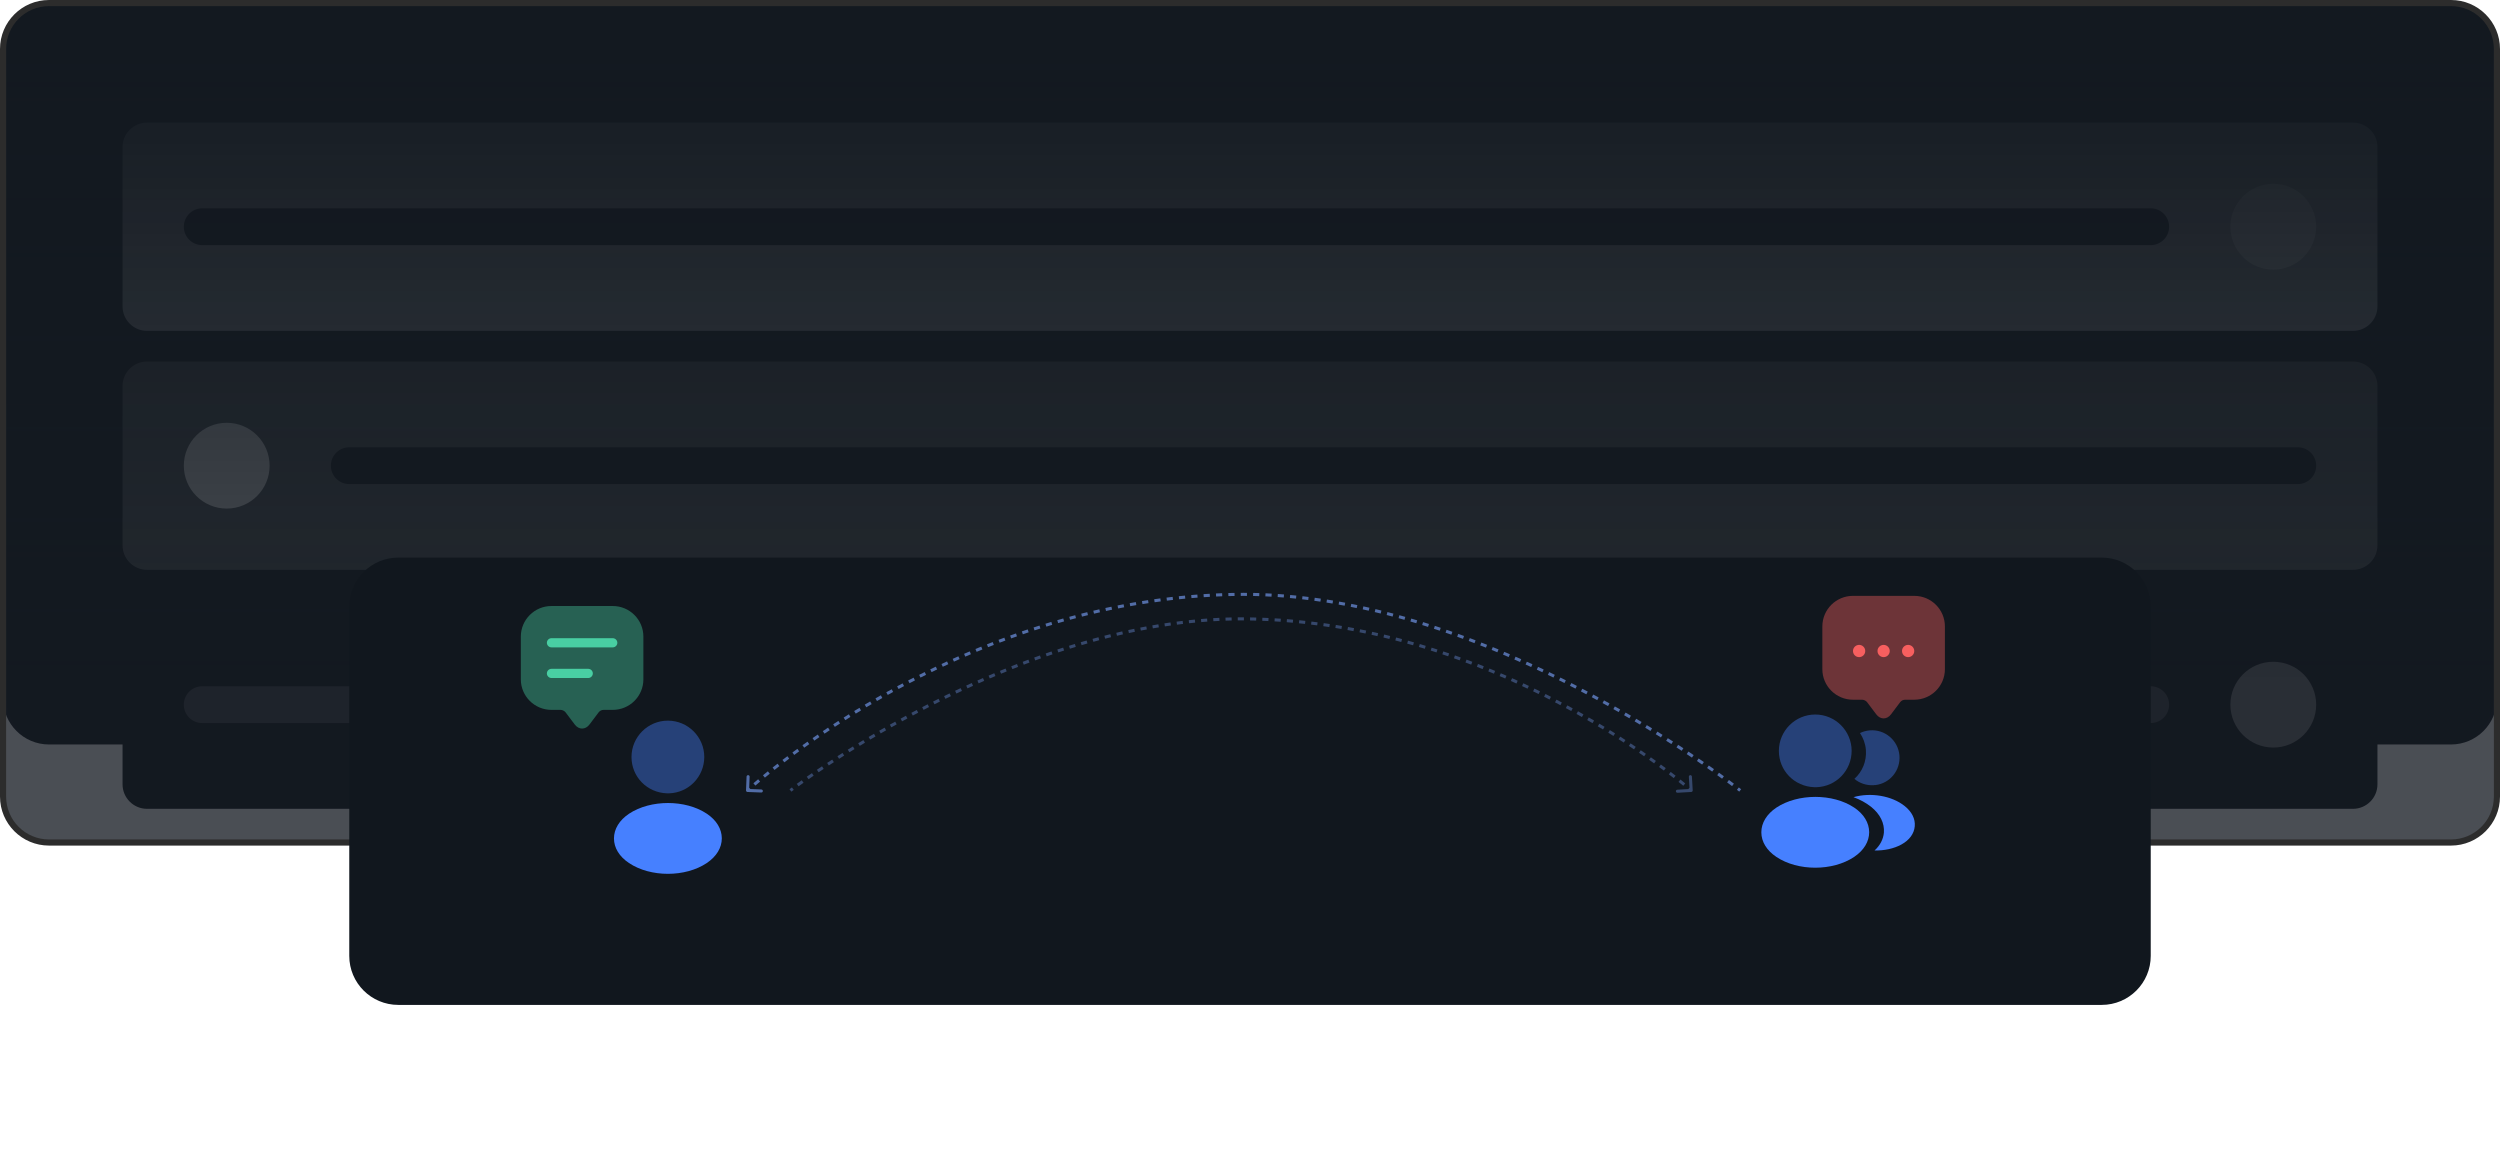 <svg width="408" height="188" viewBox="0 0 408 188" fill="none" xmlns="http://www.w3.org/2000/svg">
<g clip-path="url(#clip0_5105_11389)">
<path d="M400 0.5H8C3.858 0.5 0.5 3.858 0.5 8V114C0.5 118.142 3.858 121.5 8 121.5H400C404.142 121.5 407.5 118.142 407.5 114V8C407.5 3.858 404.142 0.5 400 0.5Z" fill="#131920"/>
<path d="M384 20H24C21.791 20 20 21.791 20 24V50C20 52.209 21.791 54 24 54H384C386.209 54 388 52.209 388 50V24C388 21.791 386.209 20 384 20Z" fill="white" fill-opacity="0.7"/>
<path d="M351 34H33C31.343 34 30 35.343 30 37C30 38.657 31.343 40 33 40H351C352.657 40 354 38.657 354 37C354 35.343 352.657 34 351 34Z" fill="#10161C"/>
<path d="M371 44C374.866 44 378 40.866 378 37C378 33.134 374.866 30 371 30C367.134 30 364 33.134 364 37C364 40.866 367.134 44 371 44Z" fill="white"/>
<path d="M384 59H24C21.791 59 20 60.791 20 63V89C20 91.209 21.791 93 24 93H384C386.209 93 388 91.209 388 89V63C388 60.791 386.209 59 384 59Z" fill="white" fill-opacity="0.3"/>
<path d="M37 83C40.866 83 44 79.866 44 76C44 72.134 40.866 69 37 69C33.134 69 30 72.134 30 76C30 79.866 33.134 83 37 83Z" fill="white"/>
<path d="M375 73H57C55.343 73 54 74.343 54 76C54 77.657 55.343 79 57 79H375C376.657 79 378 77.657 378 76C378 74.343 376.657 73 375 73Z" fill="#131920"/>
<path d="M384 98H24C21.791 98 20 99.791 20 102V128C20 130.209 21.791 132 24 132H384C386.209 132 388 130.209 388 128V102C388 99.791 386.209 98 384 98Z" fill="#131920"/>
<path d="M351 112H33C31.343 112 30 113.343 30 115C30 116.657 31.343 118 33 118H351C352.657 118 354 116.657 354 115C354 113.343 352.657 112 351 112Z" fill="white" fill-opacity="0.2"/>
<path d="M371 122C374.866 122 378 118.866 378 115C378 111.134 374.866 108 371 108C367.134 108 364 111.134 364 115C364 118.866 367.134 122 371 122Z" fill="white" fill-opacity="0.4"/>
<path d="M400 0.5H8C3.858 0.5 0.5 3.858 0.5 8V114C0.5 118.142 3.858 121.5 8 121.5H400C404.142 121.5 407.5 118.142 407.5 114V8C407.5 3.858 404.142 0.5 400 0.5Z" stroke="url(#paint0_linear_5105_11389)" stroke-opacity="0.2"/>
<path d="M400 0.5H8C3.858 0.5 0.5 3.858 0.5 8V130C0.5 134.142 3.858 137.5 8 137.5H400C404.142 137.5 407.5 134.142 407.5 130V8C407.5 3.858 404.142 0.5 400 0.5Z" fill="url(#paint1_linear_5105_11389)" stroke="#2C2C2C"/>
<g filter="url(#filter0_d_5105_11389)">
<path d="M343 83H65C60.582 83 57 86.582 57 91V148C57 152.418 60.582 156 65 156H343C347.418 156 351 152.418 351 148V91C351 86.582 347.418 83 343 83Z" fill="#11171E"/>
</g>
<path opacity="0.4" d="M109 117.609C105.725 117.609 103.062 120.271 103.062 123.546C103.062 126.759 105.575 129.359 108.85 129.471C108.95 129.459 109.05 129.459 109.125 129.471C109.15 129.471 109.162 129.471 109.187 129.471C109.2 129.471 109.2 129.471 109.213 129.471C112.413 129.359 114.925 126.759 114.938 123.546C114.938 120.271 112.275 117.609 109 117.609Z" fill="#4680FF"/>
<path d="M115.35 132.796C111.863 130.471 106.175 130.471 102.663 132.796C101.075 133.859 100.2 135.296 100.2 136.834C100.2 138.371 101.075 139.796 102.65 140.846C104.4 142.021 106.7 142.609 109 142.609C111.3 142.609 113.6 142.021 115.35 140.846C116.925 139.784 117.8 138.359 117.8 136.809C117.788 135.271 116.925 133.846 115.35 132.796Z" fill="#4680FF"/>
<path opacity="0.4" d="M296.25 116.609C292.975 116.609 290.312 119.271 290.312 122.546C290.312 125.759 292.825 128.359 296.1 128.471C296.2 128.459 296.3 128.459 296.375 128.471C296.4 128.471 296.412 128.471 296.438 128.471C296.451 128.471 296.451 128.471 296.464 128.471C299.664 128.359 302.175 125.759 302.188 122.546C302.188 119.271 299.525 116.609 296.25 116.609Z" fill="#4680FF"/>
<path d="M302.6 131.796C299.113 129.471 293.425 129.471 289.913 131.796C288.325 132.859 287.45 134.296 287.45 135.834C287.45 137.371 288.325 138.796 289.9 139.846C291.65 141.021 293.95 141.609 296.25 141.609C298.55 141.609 300.85 141.021 302.6 139.846C304.175 138.784 305.05 137.359 305.05 135.809C305.038 134.271 304.175 132.846 302.6 131.796Z" fill="#4680FF"/>
<path opacity="0.4" d="M309.988 123.284C310.188 125.709 308.463 127.834 306.075 128.122C306.063 128.122 306.063 128.122 306.05 128.122H306.013C305.938 128.122 305.863 128.122 305.8 128.147C304.588 128.209 303.475 127.822 302.638 127.109C303.925 125.959 304.663 124.234 304.513 122.359C304.425 121.347 304.075 120.422 303.55 119.634C304.025 119.397 304.575 119.247 305.138 119.197C307.588 118.984 309.775 120.809 309.988 123.284Z" fill="#4680FF"/>
<path d="M312.487 134.847C312.387 136.06 311.612 137.11 310.312 137.822C309.062 138.51 307.487 138.835 305.925 138.797C306.825 137.985 307.35 136.972 307.45 135.897C307.575 134.347 306.837 132.86 305.362 131.672C304.525 131.01 303.55 130.485 302.487 130.097C305.25 129.297 308.725 129.835 310.862 131.56C312.012 132.485 312.6 133.647 312.487 134.847Z" fill="#4680FF"/>
<path opacity="0.7" d="M121.75 128.99C121.745 129.128 121.852 129.244 121.99 129.25L124.238 129.339C124.376 129.344 124.493 129.237 124.498 129.099C124.504 128.961 124.396 128.845 124.258 128.839L122.26 128.76L122.339 126.762C122.344 126.624 122.237 126.507 122.099 126.502C121.961 126.496 121.845 126.604 121.839 126.742L121.75 128.99ZM122 129C122.17 129.184 122.17 129.184 122.17 129.184V129.183C122.17 129.183 122.17 129.183 122.171 129.182C122.172 129.182 122.173 129.18 122.175 129.179C122.179 129.175 122.184 129.17 122.192 129.163C122.207 129.149 122.23 129.128 122.26 129.101C122.321 129.046 122.413 128.964 122.534 128.856L122.202 128.482C122.08 128.591 121.987 128.674 121.925 128.73C121.894 128.758 121.87 128.78 121.855 128.794C121.847 128.801 121.841 128.807 121.837 128.811C121.835 128.812 121.833 128.814 121.832 128.815L121.831 128.816C121.831 128.816 121.83 128.816 122 129ZM123.279 128.208C123.503 128.016 123.76 127.798 124.048 127.557L123.728 127.173C123.437 127.416 123.179 127.635 122.954 127.828L123.279 128.208ZM124.831 126.911C125.079 126.708 125.345 126.493 125.627 126.267L125.314 125.877C125.031 126.104 124.764 126.32 124.514 126.524L124.831 126.911ZM126.399 125.654C126.655 125.453 126.921 125.245 127.199 125.03L126.893 124.635C126.615 124.85 126.347 125.059 126.09 125.261L126.399 125.654ZM128.001 124.416C128.26 124.219 128.526 124.018 128.801 123.813L128.502 123.412C128.226 123.619 127.958 123.821 127.698 124.018L128.001 124.416ZM129.618 123.207C129.881 123.014 130.15 122.817 130.426 122.618L130.132 122.213C129.856 122.413 129.586 122.61 129.322 122.804L129.618 123.207ZM131.249 122.026C131.518 121.835 131.791 121.641 132.07 121.445L131.783 121.036C131.503 121.232 131.228 121.427 130.959 121.619L131.249 122.026ZM132.896 120.87C133.171 120.68 133.45 120.488 133.734 120.294L133.453 119.881C133.168 120.075 132.887 120.268 132.612 120.458L132.896 120.87ZM134.561 119.736C134.84 119.548 135.124 119.359 135.412 119.169L135.137 118.751C134.847 118.943 134.563 119.132 134.282 119.321L134.561 119.736ZM136.245 118.622C136.524 118.441 136.807 118.258 137.093 118.075L136.823 117.654C136.536 117.838 136.252 118.021 135.972 118.203L136.245 118.622ZM137.951 117.528C138.23 117.353 138.511 117.176 138.796 116.999L138.532 116.575C138.246 116.752 137.964 116.929 137.685 117.106L137.951 117.528ZM139.66 116.466C139.944 116.292 140.232 116.117 140.522 115.942L140.264 115.514C139.972 115.69 139.684 115.865 139.399 116.04L139.66 116.466ZM141.381 115.428C141.67 115.256 141.962 115.084 142.257 114.912L142.005 114.48C141.709 114.653 141.416 114.826 141.126 114.998L141.381 115.428ZM143.127 114.408C143.415 114.242 143.705 114.076 143.998 113.91L143.752 113.475C143.458 113.642 143.167 113.808 142.878 113.974L143.127 114.408ZM144.884 113.413C145.176 113.25 145.469 113.088 145.765 112.926L145.525 112.488C145.228 112.65 144.933 112.813 144.641 112.976L144.884 113.413ZM146.646 112.447C146.942 112.288 147.24 112.128 147.541 111.969L147.306 111.527C147.005 111.687 146.706 111.847 146.409 112.007L146.646 112.447ZM148.434 111.5C148.728 111.346 149.025 111.193 149.324 111.04L149.096 110.595C148.796 110.748 148.498 110.902 148.203 111.056L148.434 111.5ZM150.226 110.582C150.526 110.43 150.829 110.279 151.133 110.129L150.912 109.681C150.606 109.832 150.303 109.983 150.001 110.135L150.226 110.582ZM152.031 109.689C152.332 109.543 152.635 109.397 152.94 109.252L152.725 108.8C152.419 108.946 152.115 109.093 151.813 109.239L152.031 109.689ZM153.86 108.817C154.161 108.676 154.464 108.536 154.768 108.397L154.559 107.942C154.254 108.082 153.95 108.223 153.648 108.364L153.86 108.817ZM155.683 107.98C155.99 107.842 156.299 107.705 156.609 107.568L156.407 107.11C156.096 107.248 155.786 107.386 155.478 107.524L155.683 107.98ZM157.533 107.164C157.839 107.032 158.146 106.9 158.455 106.769L158.26 106.309C157.95 106.44 157.642 106.572 157.335 106.705L157.533 107.164ZM159.386 106.379C159.698 106.249 160.011 106.121 160.326 105.993L160.138 105.529C159.822 105.658 159.507 105.787 159.194 105.917L159.386 106.379ZM161.255 105.62C161.565 105.497 161.877 105.374 162.191 105.252L162.01 104.786C161.695 104.908 161.382 105.031 161.07 105.155L161.255 105.62ZM163.135 104.889C163.449 104.77 163.765 104.652 164.082 104.535L163.908 104.066C163.59 104.184 163.273 104.302 162.958 104.422L163.135 104.889ZM165.023 104.19C165.338 104.076 165.654 103.963 165.972 103.851L165.806 103.379C165.487 103.492 165.169 103.605 164.853 103.72L165.023 104.19ZM166.929 103.517C167.245 103.409 167.563 103.301 167.881 103.194L167.723 102.72C167.403 102.827 167.084 102.935 166.766 103.045L166.929 103.517ZM168.835 102.879C169.154 102.775 169.474 102.672 169.796 102.57L169.645 102.093C169.322 102.196 169 102.299 168.68 102.404L168.835 102.879ZM170.764 102.267C171.082 102.169 171.402 102.072 171.723 101.976L171.58 101.497C171.258 101.594 170.937 101.691 170.617 101.79L170.764 102.267ZM172.687 101.692C173.01 101.599 173.334 101.506 173.659 101.415L173.524 100.934C173.197 101.025 172.872 101.118 172.548 101.212L172.687 101.692ZM174.635 101.145C174.957 101.058 175.28 100.971 175.603 100.886L175.476 100.403C175.151 100.488 174.827 100.575 174.504 100.662L174.635 101.145ZM176.577 100.635C176.903 100.552 177.23 100.471 177.558 100.391L177.439 99.905C177.11 99.985 176.782 100.067 176.455 100.15L176.577 100.635ZM178.542 100.155C178.866 100.078 179.192 100.003 179.518 99.929L179.408 99.442C179.08 99.516 178.753 99.591 178.427 99.668L178.542 100.155ZM180.501 99.712C180.83 99.641 181.159 99.571 181.49 99.502L181.388 99.013C181.056 99.081 180.725 99.152 180.395 99.223L180.501 99.712ZM182.48 99.301C182.808 99.236 183.136 99.173 183.465 99.111L183.372 98.619C183.041 98.682 182.712 98.746 182.383 98.811L182.48 99.301ZM184.455 98.928C184.785 98.869 185.117 98.811 185.45 98.754L185.366 98.261C185.032 98.318 184.699 98.376 184.366 98.436L184.455 98.928ZM186.447 98.59C186.777 98.537 187.107 98.485 187.438 98.435L187.363 97.941C187.031 97.991 186.699 98.043 186.368 98.096L186.447 98.59ZM188.434 98.289C188.766 98.242 189.1 98.196 189.434 98.152L189.369 97.656C189.033 97.701 188.698 97.747 188.363 97.794L188.434 98.289ZM190.438 98.024C190.769 97.984 191.101 97.945 191.433 97.907L191.377 97.41C191.043 97.448 190.71 97.487 190.377 97.528L190.438 98.024ZM192.433 97.799C192.767 97.764 193.102 97.731 193.438 97.7L193.391 97.202C193.054 97.234 192.718 97.267 192.382 97.302L192.433 97.799ZM194.447 97.61C194.779 97.583 195.112 97.556 195.446 97.531L195.409 97.033C195.074 97.058 194.739 97.084 194.405 97.112L194.447 97.61ZM196.449 97.462C196.783 97.44 197.119 97.42 197.455 97.402L197.428 96.903C197.09 96.921 196.753 96.941 196.416 96.963L196.449 97.462ZM198.467 97.352C198.8 97.337 199.135 97.323 199.47 97.312L199.453 96.812C199.116 96.824 198.78 96.837 198.444 96.852L198.467 97.352ZM200.474 97.282C200.809 97.273 201.145 97.266 201.481 97.261L201.474 96.761C201.136 96.767 200.798 96.773 200.461 96.782L200.474 97.282ZM202.493 97.251C202.662 97.25 202.831 97.25 203 97.25V96.75C202.83 96.75 202.66 96.75 202.49 96.751L202.493 97.251ZM203 97.25C203.167 97.25 203.334 97.251 203.501 97.252L203.505 96.752C203.336 96.751 203.168 96.75 203 96.75V97.25ZM204.504 97.264C204.838 97.271 205.172 97.279 205.506 97.29L205.522 96.79C205.186 96.779 204.85 96.771 204.514 96.764L204.504 97.264ZM206.508 97.327C206.842 97.342 207.176 97.359 207.51 97.377L207.538 96.878C207.202 96.859 206.866 96.843 206.53 96.828L206.508 97.327ZM208.511 97.439C208.844 97.462 209.178 97.486 209.511 97.513L209.55 97.014C209.215 96.987 208.88 96.963 208.544 96.94L208.511 97.439ZM210.51 97.598C210.843 97.628 211.176 97.66 211.508 97.694L211.559 97.197C211.225 97.162 210.89 97.13 210.555 97.1L210.51 97.598ZM212.506 97.802C212.838 97.839 213.17 97.879 213.501 97.92L213.563 97.424C213.23 97.382 212.896 97.343 212.562 97.305L212.506 97.802ZM214.496 98.049C214.827 98.094 215.159 98.141 215.49 98.189L215.562 97.695C215.229 97.646 214.896 97.599 214.563 97.554L214.496 98.049ZM216.482 98.34C216.812 98.391 217.142 98.445 217.471 98.5L217.554 98.007C217.223 97.951 216.891 97.898 216.559 97.846L216.482 98.34ZM218.46 98.67C218.789 98.729 219.119 98.789 219.448 98.851L219.54 98.359C219.209 98.297 218.878 98.237 218.547 98.178L218.46 98.67ZM220.433 99.041C220.761 99.106 221.088 99.172 221.415 99.24L221.517 98.75C221.188 98.682 220.859 98.615 220.53 98.55L220.433 99.041ZM222.397 99.448C222.724 99.52 223.051 99.592 223.378 99.666L223.488 99.179C223.16 99.104 222.832 99.031 222.503 98.96L222.397 99.448ZM224.355 99.893C224.68 99.97 225.005 100.048 225.329 100.128L225.449 99.642C225.123 99.562 224.797 99.484 224.47 99.406L224.355 99.893ZM226.304 100.372C226.628 100.455 226.952 100.539 227.276 100.625L227.404 100.142C227.079 100.056 226.753 99.971 226.427 99.888L226.304 100.372ZM228.245 100.886C228.567 100.974 228.888 101.063 229.209 101.154L229.345 100.673C229.023 100.582 228.7 100.492 228.376 100.403L228.245 100.886ZM230.177 101.431C230.498 101.525 230.819 101.62 231.14 101.716L231.284 101.237C230.962 101.141 230.639 101.045 230.316 100.951L230.177 101.431ZM232.099 102.008C232.418 102.107 232.737 102.207 233.055 102.308L233.207 101.831C232.887 101.73 232.567 101.63 232.246 101.531L232.099 102.008ZM234.014 102.616C234.332 102.72 234.65 102.825 234.967 102.931L235.126 102.457C234.807 102.35 234.488 102.245 234.169 102.141L234.014 102.616ZM235.916 103.252C236.233 103.361 236.549 103.47 236.865 103.581L237.03 103.109C236.714 102.998 236.396 102.888 236.078 102.779L235.916 103.252ZM237.813 103.917C238.129 104.031 238.443 104.145 238.757 104.26L238.929 103.79C238.614 103.675 238.299 103.56 237.982 103.447L237.813 103.917ZM239.694 104.608C240.009 104.726 240.323 104.845 240.636 104.965L240.815 104.498C240.501 104.378 240.186 104.258 239.87 104.14L239.694 104.608ZM241.574 105.328C241.886 105.449 242.197 105.572 242.506 105.695L242.692 105.231C242.381 105.107 242.069 104.984 241.756 104.862L241.574 105.328ZM243.436 106.069C243.748 106.196 244.059 106.324 244.369 106.452L244.56 105.99C244.249 105.861 243.937 105.733 243.624 105.606L243.436 106.069ZM245.296 106.839C245.604 106.969 245.91 107.099 246.215 107.23L246.413 106.771C246.106 106.64 245.799 106.509 245.49 106.379L245.296 106.839ZM247.14 107.63C247.448 107.765 247.756 107.9 248.062 108.036L248.265 107.579C247.958 107.443 247.649 107.307 247.34 107.172L247.14 107.63ZM248.976 108.446C249.281 108.583 249.584 108.721 249.886 108.86L250.094 108.405C249.792 108.266 249.487 108.128 249.182 107.99L248.976 108.446ZM250.804 109.284C251.108 109.426 251.411 109.568 251.713 109.711L251.927 109.259C251.624 109.116 251.32 108.973 251.015 108.831L250.804 109.284ZM252.613 110.14C252.918 110.286 253.221 110.433 253.522 110.58L253.741 110.13C253.439 109.983 253.135 109.836 252.83 109.689L252.613 110.14ZM254.426 111.024C254.726 111.172 255.025 111.321 255.321 111.47L255.545 111.023C255.248 110.874 254.949 110.725 254.648 110.576L254.426 111.024ZM256.217 111.922C256.518 112.076 256.818 112.229 257.116 112.383L257.346 111.939C257.047 111.785 256.746 111.63 256.443 111.477L256.217 111.922ZM258.005 112.845C258.301 113 258.596 113.155 258.888 113.309L259.122 112.868C258.829 112.712 258.534 112.557 258.237 112.402L258.005 112.845ZM259.783 113.787C260.079 113.946 260.374 114.105 260.666 114.264L260.904 113.824C260.612 113.665 260.317 113.506 260.02 113.346L259.783 113.787ZM261.537 114.74C261.836 114.905 262.132 115.069 262.427 115.234L262.67 114.797C262.375 114.632 262.078 114.468 261.778 114.303L261.537 114.74ZM263.302 115.725C263.592 115.889 263.879 116.052 264.164 116.215L264.412 115.781C264.127 115.617 263.839 115.454 263.548 115.29L263.302 115.725ZM265.048 116.723C265.339 116.891 265.628 117.06 265.915 117.227L266.167 116.796C265.88 116.628 265.59 116.459 265.298 116.29L265.048 116.723ZM266.771 117.732C267.065 117.906 267.357 118.08 267.646 118.253L267.903 117.824C267.613 117.651 267.321 117.477 267.025 117.301L266.771 117.732ZM268.502 118.769C268.79 118.944 269.075 119.118 269.356 119.291L269.618 118.865C269.335 118.692 269.05 118.517 268.761 118.342L268.502 118.769ZM270.219 119.824C270.503 120 270.783 120.175 271.06 120.349L271.326 119.925C271.049 119.751 270.768 119.576 270.483 119.399L270.219 119.824ZM271.919 120.892C272.205 121.074 272.487 121.254 272.764 121.432L273.034 121.011C272.756 120.833 272.474 120.652 272.187 120.47L271.919 120.892ZM273.602 121.974C273.891 122.162 274.174 122.347 274.452 122.53L274.727 122.112C274.448 121.929 274.164 121.743 273.875 121.555L273.602 121.974ZM275.273 123.074C275.564 123.267 275.848 123.457 276.125 123.644L276.405 123.23C276.127 123.042 275.842 122.851 275.55 122.657L275.273 123.074ZM276.938 124.195C277.229 124.393 277.512 124.588 277.786 124.777L278.07 124.366C277.795 124.176 277.511 123.981 277.219 123.782L276.938 124.195ZM278.594 125.339C278.884 125.541 279.163 125.738 279.431 125.928L279.72 125.52C279.451 125.329 279.172 125.132 278.881 124.929L278.594 125.339ZM280.247 126.51C280.528 126.712 280.794 126.904 281.043 127.086L281.338 126.682C281.087 126.499 280.821 126.306 280.539 126.104L280.247 126.51ZM281.866 127.691C282.168 127.914 282.437 128.116 282.672 128.293L282.973 127.894C282.737 127.716 282.467 127.513 282.164 127.289L281.866 127.691ZM283.468 128.901C283.592 128.998 283.687 129.071 283.75 129.121C283.781 129.146 283.805 129.164 283.821 129.177C283.829 129.183 283.834 129.188 283.838 129.191C283.84 129.192 283.842 129.194 283.843 129.194C283.843 129.195 283.844 129.195 283.844 129.195C283.844 129.195 283.844 129.195 284 129C284.156 128.805 284.156 128.805 284.156 128.805C284.156 128.805 284.156 128.804 284.155 128.804C284.155 128.804 284.155 128.804 284.154 128.803C284.153 128.802 284.152 128.801 284.15 128.8C284.145 128.796 284.139 128.791 284.131 128.785C284.115 128.772 284.091 128.753 284.059 128.728C283.995 128.678 283.899 128.603 283.774 128.506L283.468 128.901Z" fill="#6E92E1"/>
<path opacity="0.4" d="M276.25 128.986C276.258 129.123 276.152 129.242 276.014 129.25L273.768 129.379C273.63 129.387 273.512 129.282 273.504 129.144C273.496 129.006 273.601 128.888 273.739 128.88L275.736 128.765L275.621 126.768C275.613 126.63 275.718 126.512 275.856 126.504C275.994 126.496 276.112 126.601 276.12 126.739L276.25 128.986ZM276 129C275.834 129.187 275.834 129.187 275.834 129.187C275.834 129.187 275.834 129.187 275.833 129.186C275.833 129.186 275.833 129.186 275.832 129.186C275.832 129.185 275.83 129.184 275.828 129.182C275.824 129.178 275.819 129.173 275.811 129.167C275.795 129.153 275.772 129.132 275.741 129.105C275.679 129.051 275.586 128.97 275.462 128.865L275.786 128.484C275.911 128.591 276.006 128.673 276.07 128.728C276.101 128.756 276.125 128.777 276.142 128.791C276.15 128.799 276.156 128.804 276.16 128.808C276.162 128.809 276.163 128.811 276.165 128.812L276.166 128.813C276.166 128.813 276.166 128.813 276 129ZM274.714 128.239C274.488 128.053 274.228 127.842 273.936 127.609L274.248 127.218C274.542 127.454 274.804 127.666 275.031 127.853L274.714 128.239ZM273.153 126.989C272.904 126.795 272.639 126.59 272.358 126.374L272.662 125.977C272.945 126.194 273.211 126.4 273.461 126.595L273.153 126.989ZM271.547 125.759C271.295 125.571 271.032 125.376 270.76 125.175L271.056 124.772C271.33 124.974 271.594 125.17 271.847 125.359L271.547 125.759ZM269.948 124.583C269.685 124.392 269.413 124.197 269.133 123.998L269.422 123.591C269.703 123.79 269.976 123.986 270.241 124.177L269.948 124.583ZM268.32 123.426C268.05 123.237 267.773 123.046 267.489 122.851L267.772 122.439C268.057 122.634 268.335 122.827 268.606 123.016L268.32 123.426ZM266.67 122.294C266.396 122.109 266.117 121.922 265.832 121.733L266.108 121.317C266.394 121.506 266.675 121.694 266.949 121.879L266.67 122.294ZM265.001 121.187C264.725 121.007 264.444 120.826 264.159 120.642L264.429 120.222C264.716 120.405 264.997 120.588 265.274 120.768L265.001 121.187ZM263.313 120.105C263.036 119.93 262.755 119.754 262.47 119.577L262.733 119.152C263.02 119.33 263.302 119.506 263.58 119.682L263.313 120.105ZM261.607 119.046C261.329 118.876 261.047 118.706 260.762 118.535L261.019 118.106C261.305 118.278 261.588 118.449 261.867 118.619L261.607 119.046ZM259.896 118.02C259.612 117.852 259.325 117.684 259.035 117.516L259.285 117.084C259.577 117.253 259.865 117.421 260.149 117.589L259.896 118.02ZM258.17 117.019C257.879 116.853 257.585 116.687 257.287 116.52L257.532 116.084C257.83 116.251 258.125 116.418 258.418 116.585L258.17 117.019ZM256.424 116.041C256.133 115.881 255.84 115.721 255.544 115.561L255.781 115.121C256.079 115.282 256.373 115.443 256.665 115.603L256.424 116.041ZM254.657 115.086C254.367 114.932 254.074 114.778 253.779 114.624L254.01 114.181C254.306 114.335 254.6 114.49 254.891 114.644L254.657 115.086ZM252.886 114.163C252.59 114.011 252.293 113.86 251.992 113.709L252.217 113.263C252.518 113.414 252.817 113.566 253.114 113.717L252.886 114.163ZM251.102 113.266C250.803 113.119 250.502 112.972 250.198 112.825L250.416 112.375C250.721 112.522 251.023 112.67 251.323 112.818L251.102 113.266ZM249.296 112.393C248.998 112.252 248.697 112.111 248.395 111.97L248.606 111.517C248.909 111.658 249.211 111.799 249.51 111.941L249.296 112.393ZM247.482 111.55C247.179 111.413 246.875 111.276 246.569 111.139L246.773 110.683C247.08 110.82 247.385 110.957 247.689 111.095L247.482 111.55ZM245.659 110.738C245.353 110.604 245.046 110.472 244.737 110.34L244.933 109.88C245.244 110.012 245.552 110.145 245.859 110.279L245.659 110.738ZM243.813 109.949C243.508 109.822 243.202 109.695 242.894 109.57L243.083 109.107C243.392 109.233 243.7 109.36 244.006 109.488L243.813 109.949ZM241.965 109.194C241.654 109.071 241.342 108.948 241.029 108.825L241.21 108.359C241.525 108.482 241.838 108.606 242.15 108.73L241.965 109.194ZM240.102 108.469C239.791 108.35 239.479 108.233 239.165 108.117L239.339 107.648C239.654 107.765 239.968 107.883 240.28 108.001L240.102 108.469ZM238.22 107.77C237.909 107.658 237.597 107.547 237.283 107.436L237.449 106.965C237.764 107.076 238.078 107.187 238.39 107.3L238.22 107.77ZM236.34 107.109C236.024 107 235.707 106.893 235.389 106.787L235.547 106.313C235.867 106.419 236.185 106.527 236.502 106.636L236.34 107.109ZM234.439 106.475C234.124 106.373 233.807 106.272 233.49 106.172L233.64 105.695C233.959 105.796 234.276 105.897 234.593 105.999L234.439 106.475ZM232.533 105.876C232.213 105.779 231.892 105.682 231.569 105.587L231.711 105.107C232.035 105.203 232.357 105.3 232.678 105.398L232.533 105.876ZM230.615 105.31C230.296 105.218 229.975 105.128 229.653 105.039L229.786 104.558C230.11 104.647 230.432 104.737 230.752 104.829L230.615 105.31ZM228.684 104.776C228.363 104.691 228.041 104.607 227.718 104.523L227.842 104.039C228.167 104.123 228.49 104.207 228.813 104.293L228.684 104.776ZM226.751 104.28C226.428 104.2 226.104 104.121 225.778 104.044L225.894 103.557C226.221 103.635 226.547 103.714 226.871 103.794L226.751 104.28ZM224.799 103.816C224.476 103.742 224.153 103.67 223.828 103.599L223.935 103.111C224.261 103.182 224.586 103.255 224.91 103.328L224.799 103.816ZM222.852 103.391C222.525 103.323 222.197 103.256 221.869 103.191L221.966 102.701C222.296 102.766 222.626 102.833 222.954 102.902L222.852 103.391ZM220.886 103.001C220.561 102.939 220.234 102.879 219.907 102.821L219.995 102.328C220.324 102.387 220.652 102.448 220.979 102.509L220.886 103.001ZM218.922 102.649C218.592 102.594 218.262 102.539 217.93 102.487L218.009 101.993C218.342 102.046 218.674 102.1 219.005 102.156L218.922 102.649ZM216.945 102.335C216.617 102.286 216.288 102.238 215.958 102.193L216.027 101.697C216.359 101.743 216.689 101.791 217.019 101.84L216.945 102.335ZM214.966 102.06C214.634 102.017 214.302 101.976 213.968 101.936L214.027 101.439C214.362 101.479 214.696 101.521 215.03 101.564L214.966 102.06ZM212.981 101.823C212.65 101.788 212.319 101.753 211.988 101.72L212.037 101.223C212.37 101.256 212.703 101.29 213.035 101.326L212.981 101.823ZM210.99 101.627C210.658 101.598 210.325 101.57 209.991 101.544L210.03 101.045C210.365 101.072 210.7 101.1 211.034 101.129L210.99 101.627ZM208.999 101.471C208.667 101.449 208.335 101.428 208.002 101.409L208.03 100.91C208.365 100.929 208.699 100.95 209.032 100.973L208.999 101.471ZM207 101.356C206.668 101.341 206.334 101.327 206 101.314L206.019 100.815C206.354 100.827 206.689 100.841 207.024 100.857L207 101.356ZM205.006 101.283C204.673 101.274 204.34 101.267 204.006 101.262L204.014 100.762C204.35 100.767 204.685 100.774 205.019 100.783L205.006 101.283ZM203.003 101.251C202.836 101.25 202.668 101.25 202.5 101.25V100.75C202.669 100.75 202.837 100.75 203.006 100.751L203.003 101.251ZM202.5 101.25C202.334 101.25 202.168 101.251 202.002 101.252L201.999 100.752C202.166 100.751 202.333 100.75 202.5 100.75V101.25ZM201.007 101.265C200.676 101.272 200.344 101.281 200.013 101.291L199.996 100.792C200.33 100.781 200.663 100.772 200.997 100.765L201.007 101.265ZM199.019 101.331C198.687 101.346 198.356 101.363 198.025 101.383L197.995 100.884C198.329 100.864 198.662 100.847 198.996 100.831L199.019 101.331ZM197.032 101.447C196.701 101.471 196.37 101.496 196.04 101.524L195.998 101.026C196.331 100.998 196.663 100.972 196.996 100.949L197.032 101.447ZM195.048 101.613C194.718 101.644 194.388 101.678 194.058 101.713L194.004 101.216C194.336 101.18 194.668 101.147 195.001 101.115L195.048 101.613ZM193.069 101.825C192.739 101.864 192.41 101.905 192.082 101.948L192.017 101.452C192.347 101.409 192.678 101.368 193.01 101.328L193.069 101.825ZM191.094 102.082C190.766 102.129 190.437 102.177 190.109 102.228L190.034 101.733C190.364 101.683 190.694 101.634 191.024 101.587L191.094 102.082ZM189.127 102.383C188.799 102.437 188.472 102.493 188.145 102.55L188.059 102.057C188.387 102 188.716 101.944 189.046 101.89L189.127 102.383ZM187.164 102.726C186.838 102.787 186.512 102.849 186.187 102.913L186.09 102.422C186.417 102.358 186.745 102.296 187.073 102.235L187.164 102.726ZM185.211 103.109C184.885 103.176 184.56 103.245 184.236 103.315L184.13 102.827C184.456 102.756 184.783 102.687 185.11 102.619L185.211 103.109ZM183.263 103.531C182.94 103.604 182.617 103.679 182.294 103.755L182.179 103.269C182.503 103.192 182.828 103.117 183.153 103.043L183.263 103.531ZM181.325 103.99C181.002 104.069 180.68 104.15 180.358 104.233L180.234 103.748C180.557 103.665 180.881 103.584 181.206 103.504L181.325 103.99ZM179.396 104.484C179.075 104.569 178.754 104.656 178.435 104.744L178.302 104.262C178.623 104.173 178.945 104.086 179.267 104.001L179.396 104.484ZM177.474 105.013C177.154 105.104 176.835 105.196 176.517 105.289L176.376 104.81C176.695 104.716 177.016 104.623 177.337 104.532L177.474 105.013ZM175.565 105.574C175.246 105.67 174.928 105.768 174.61 105.867L174.461 105.39C174.78 105.29 175.099 105.192 175.42 105.095L175.565 105.574ZM173.659 106.168C173.343 106.269 173.028 106.372 172.714 106.475L172.557 106C172.873 105.896 173.189 105.794 173.507 105.692L173.659 106.168ZM171.769 106.791C171.453 106.898 171.138 107.006 170.824 107.115L170.66 106.642C170.975 106.533 171.291 106.425 171.608 106.317L171.769 106.791ZM169.885 107.445C169.572 107.556 169.261 107.668 168.95 107.781L168.779 107.311C169.091 107.198 169.404 107.085 169.717 106.973L169.885 107.445ZM168.011 108.127C167.699 108.243 167.388 108.36 167.078 108.478L166.901 108.01C167.211 107.892 167.523 107.775 167.836 107.658L168.011 108.127ZM166.153 108.834C165.841 108.955 165.53 109.077 165.221 109.2L165.037 108.735C165.347 108.612 165.659 108.489 165.971 108.368L166.153 108.834ZM164.295 109.571C163.987 109.696 163.681 109.821 163.376 109.947L163.185 109.485C163.491 109.358 163.799 109.233 164.107 109.108L164.295 109.571ZM162.455 110.331C162.146 110.461 161.84 110.591 161.535 110.722L161.338 110.262C161.644 110.131 161.951 110 162.261 109.87L162.455 110.331ZM160.623 111.116C160.318 111.25 160.014 111.384 159.711 111.518L159.508 111.061C159.812 110.926 160.117 110.792 160.423 110.658L160.623 111.116ZM158.798 111.928C158.495 112.065 158.193 112.202 157.893 112.34L157.685 111.886C157.985 111.747 158.288 111.609 158.592 111.472L158.798 111.928ZM156.991 112.758C156.687 112.9 156.385 113.043 156.084 113.185L155.87 112.734C156.171 112.591 156.475 112.448 156.78 112.305L156.991 112.758ZM155.188 113.615C154.888 113.759 154.59 113.904 154.294 114.049L154.074 113.6C154.371 113.455 154.67 113.309 154.97 113.164L155.188 113.615ZM153.394 114.493C153.096 114.642 152.8 114.79 152.506 114.938L152.281 114.492C152.576 114.343 152.873 114.194 153.172 114.046L153.394 114.493ZM151.62 115.389C151.32 115.543 151.023 115.696 150.728 115.85L150.497 115.406C150.793 115.252 151.091 115.098 151.392 114.944L151.62 115.389ZM149.85 116.309C149.553 116.466 149.26 116.622 148.968 116.777L148.733 116.336C149.025 116.18 149.319 116.024 149.617 115.867L149.85 116.309ZM148.086 117.252C147.794 117.41 147.506 117.568 147.219 117.725L146.979 117.287C147.266 117.129 147.555 116.971 147.848 116.813L148.086 117.252ZM146.34 118.212C146.047 118.375 145.757 118.537 145.47 118.699L145.224 118.264C145.512 118.101 145.803 117.938 146.097 117.775L146.34 118.212ZM144.611 119.187C144.316 119.356 144.025 119.523 143.736 119.69L143.486 119.258C143.775 119.09 144.067 118.922 144.363 118.753L144.611 119.187ZM142.883 120.188C142.591 120.359 142.303 120.529 142.019 120.698L141.763 120.268C142.048 120.099 142.337 119.928 142.63 119.757L142.883 120.188ZM141.163 121.21C140.876 121.383 140.594 121.554 140.315 121.724L140.055 121.297C140.334 121.127 140.617 120.955 140.905 120.782L141.163 121.21ZM139.458 122.25C139.175 122.425 138.897 122.597 138.624 122.768L138.359 122.344C138.632 122.173 138.911 122 139.195 121.824L139.458 122.25ZM137.766 123.308C137.485 123.486 137.21 123.662 136.941 123.834L136.671 123.413C136.941 123.24 137.217 123.064 137.499 122.886L137.766 123.308ZM136.088 124.386C135.806 124.569 135.532 124.749 135.266 124.924L134.99 124.507C135.258 124.331 135.533 124.15 135.815 123.967L136.088 124.386ZM134.425 125.482C134.139 125.674 133.863 125.859 133.598 126.039L133.317 125.625C133.583 125.445 133.86 125.258 134.147 125.066L134.425 125.482ZM132.789 126.591C132.495 126.794 132.217 126.987 131.956 127.169L131.669 126.759C131.931 126.576 132.21 126.383 132.506 126.179L132.789 126.591ZM131.137 127.746C130.834 127.962 130.564 128.156 130.328 128.327L130.034 127.923C130.271 127.751 130.543 127.555 130.847 127.339L131.137 127.746ZM129.542 128.905C129.413 129.001 129.315 129.074 129.25 129.124C129.218 129.148 129.193 129.167 129.177 129.18C129.168 129.186 129.162 129.191 129.158 129.194C129.156 129.195 129.155 129.196 129.154 129.197C129.153 129.197 129.153 129.198 129.153 129.198C129.152 129.198 129.152 129.198 129.152 129.198C129.152 129.198 129.152 129.198 129 129C128.848 128.802 128.848 128.802 128.848 128.802C128.848 128.802 128.848 128.802 128.848 128.801C128.849 128.8 128.852 128.798 128.854 128.797C128.858 128.794 128.865 128.789 128.873 128.782C128.89 128.769 128.915 128.75 128.948 128.725C129.015 128.675 129.113 128.601 129.243 128.504L129.542 128.905Z" fill="#6E92E1"/>
<path opacity="0.4" d="M85 109.872V103.892C85 101.132 87.24 98.902 90 98.902H100C102.76 98.902 105 101.132 105 103.892V110.872C105 113.622 102.76 115.852 100 115.852H98.5C98.19 115.852 97.89 116.002 97.7 116.252L96.2 118.242C95.54 119.122 94.46 119.122 93.8 118.242L92.3 116.252C92.14 116.032 91.78 115.852 91.5 115.852H90C87.24 115.852 85 113.622 85 110.872V109.872Z" fill="#49CFA3"/>
<path d="M100 105.652H90C89.59 105.652 89.25 105.312 89.25 104.902C89.25 104.492 89.59 104.152 90 104.152H100C100.41 104.152 100.75 104.492 100.75 104.902C100.75 105.312 100.41 105.652 100 105.652Z" fill="#49CFA3"/>
<path d="M96 110.652H90C89.59 110.652 89.25 110.312 89.25 109.902C89.25 109.492 89.59 109.152 90 109.152H96C96.41 109.152 96.75 109.492 96.75 109.902C96.75 110.312 96.41 110.652 96 110.652Z" fill="#49CFA3"/>
<path opacity="0.4" d="M297.408 108.214V102.234C297.408 99.474 299.648 97.244 302.408 97.244H312.408C315.168 97.244 317.408 99.474 317.408 102.234V109.214C317.408 111.964 315.168 114.194 312.408 114.194H310.908C310.598 114.194 310.298 114.344 310.108 114.594L308.608 116.584C307.948 117.464 306.868 117.464 306.208 116.584L304.708 114.594C304.548 114.374 304.188 114.194 303.908 114.194H302.408C299.648 114.194 297.408 111.964 297.408 109.214V108.214Z" fill="#F75F5F"/>
<path d="M307.408 107.244C306.848 107.244 306.408 106.794 306.408 106.244C306.408 105.694 306.858 105.244 307.408 105.244C307.958 105.244 308.408 105.694 308.408 106.244C308.408 106.794 307.968 107.244 307.408 107.244Z" fill="#F75F5F"/>
<path d="M311.408 107.244C310.848 107.244 310.408 106.794 310.408 106.244C310.408 105.694 310.858 105.244 311.408 105.244C311.958 105.244 312.408 105.694 312.408 106.244C312.408 106.794 311.968 107.244 311.408 107.244Z" fill="#F75F5F"/>
<path d="M303.408 107.244C302.848 107.244 302.408 106.794 302.408 106.244C302.408 105.694 302.858 105.244 303.408 105.244C303.958 105.244 304.408 105.694 304.408 106.244C304.408 106.794 303.968 107.244 303.408 107.244Z" fill="#F75F5F"/>
</g>
<defs>
<filter id="filter0_d_5105_11389" x="33" y="67" width="342" height="121" filterUnits="userSpaceOnUse" color-interpolation-filters="sRGB">
<feFlood flood-opacity="0" result="BackgroundImageFix"/>
<feColorMatrix in="SourceAlpha" type="matrix" values="0 0 0 0 0 0 0 0 0 0 0 0 0 0 0 0 0 0 127 0" result="hardAlpha"/>
<feOffset dy="8"/>
<feGaussianBlur stdDeviation="12"/>
<feComposite in2="hardAlpha" operator="out"/>
<feColorMatrix type="matrix" values="0 0 0 0 0.106 0 0 0 0 0.18 0 0 0 0 0.369 0 0 0 0.12 0"/>
<feBlend mode="normal" in2="BackgroundImageFix" result="effect1_dropShadow_5105_11389"/>
<feBlend mode="normal" in="SourceGraphic" in2="effect1_dropShadow_5105_11389" result="shape"/>
</filter>
<linearGradient id="paint0_linear_5105_11389" x1="204" y1="0.5" x2="204" y2="121.5" gradientUnits="userSpaceOnUse">
<stop stop-color="white"/>
<stop offset="1" stop-color="#999999" stop-opacity="0"/>
</linearGradient>
<linearGradient id="paint1_linear_5105_11389" x1="203.835" y1="4" x2="203.835" y2="112.537" gradientUnits="userSpaceOnUse">
<stop stop-color="#131920"/>
<stop offset="1" stop-color="#131920" stop-opacity="0.77"/>
</linearGradient>
<clipPath id="clip0_5105_11389">
<rect width="408" height="188" fill="white"/>
</clipPath>
</defs>
</svg>
